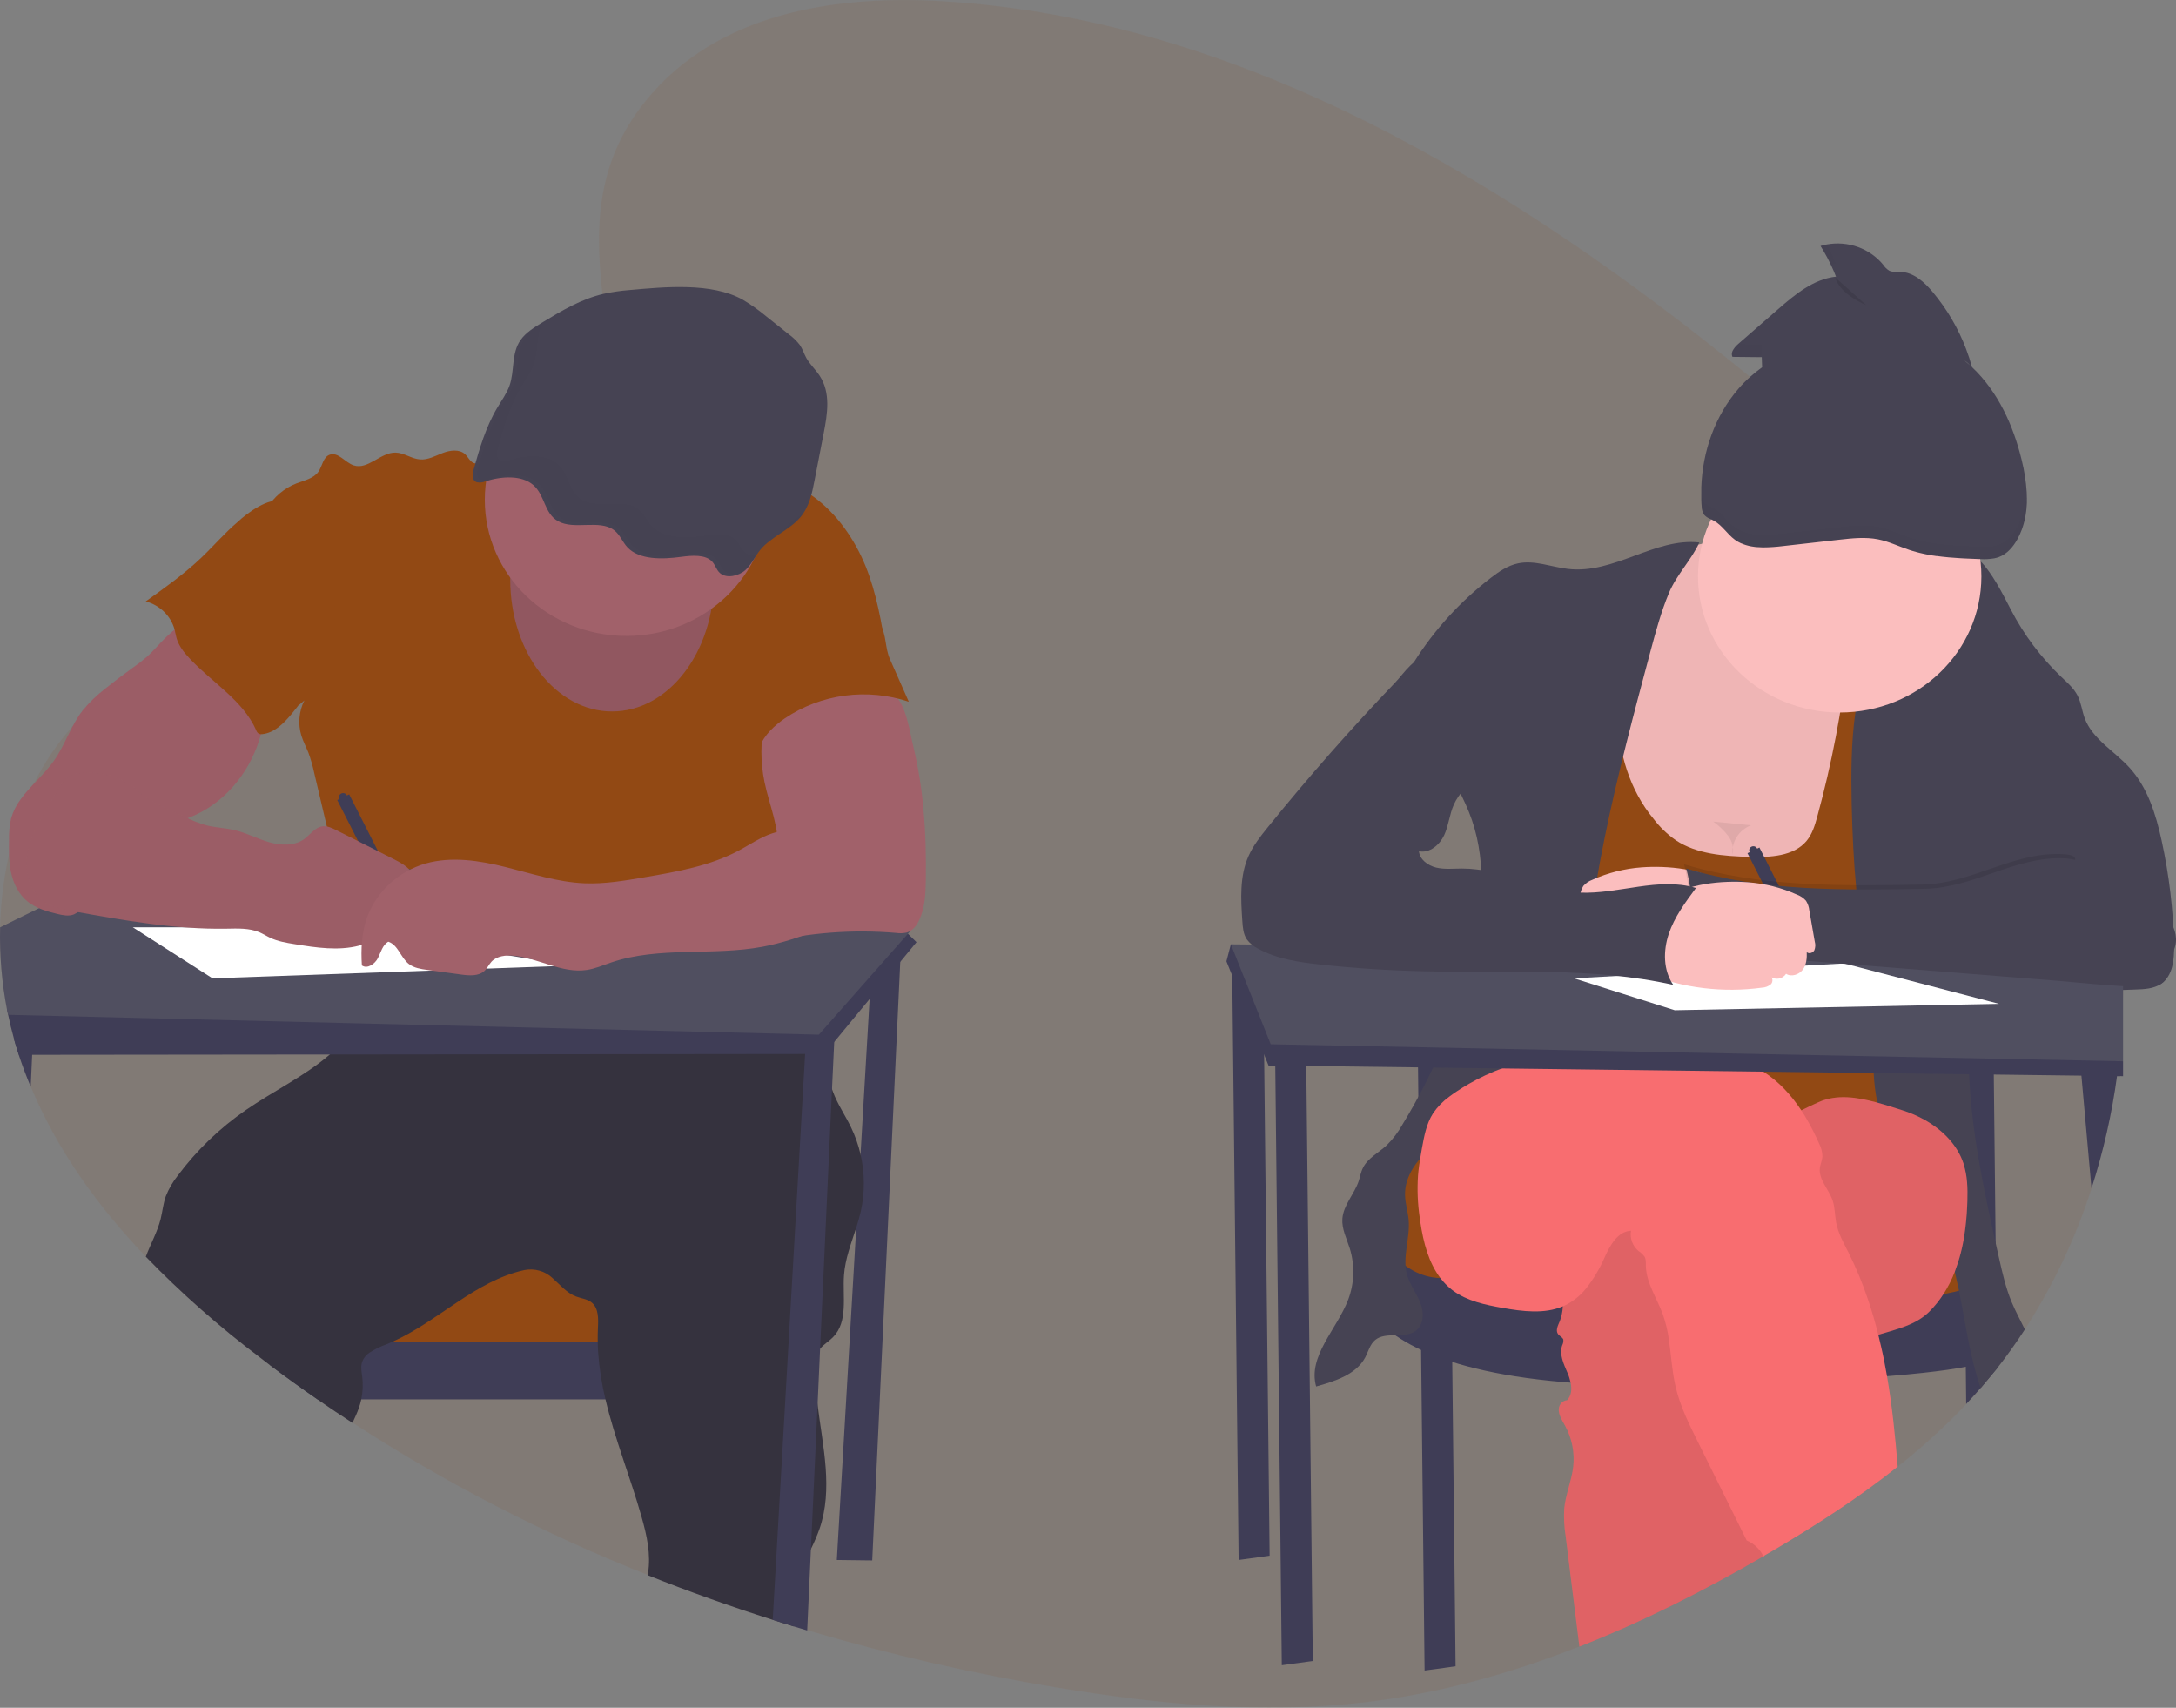 <svg width="562" height="441" viewBox="0 0 562 441" fill="none" xmlns="http://www.w3.org/2000/svg">
<rect x="0" y="0" width="562" height="441" fill="#808080" stroke="none"/>
<g clip-path="url(#clip0)">
<path opacity="0.1" d="M548.334 255.643C548.334 255.978 548.334 256.313 548.334 256.643C548.273 262.42 547.917 268.183 547.265 273.931C547.268 273.965 547.268 274 547.265 274.035C547.214 274.513 547.156 274.985 547.099 275.463C547.002 276.27 546.899 277.072 546.785 277.879C545.452 287.706 543.246 297.405 540.192 306.87V306.87C536.101 319.66 530.316 331.893 522.981 343.269C520.725 346.747 518.321 350.113 515.771 353.368C514.41 355.093 513.021 356.778 511.586 358.437C510.579 359.598 509.554 360.74 508.51 361.864L507.858 362.556C502.362 368.351 496.438 373.758 490.132 378.734C479.84 386.928 468.759 394.056 457.501 400.668C456.86 401.047 456.214 401.42 455.568 401.766C455.523 401.798 455.475 401.825 455.425 401.849C440.124 410.734 424.257 418.752 407.91 425.172C390.013 432.218 371.533 437.342 352.573 439.582C326.145 442.702 299.397 440.164 273.129 435.804C251.283 432.199 229.701 427.246 208.518 420.976L205.03 419.928C203.223 419.375 201.418 418.811 199.615 418.236C188.725 414.776 177.956 410.932 167.309 406.704C140.57 396.126 115.025 382.952 91.073 367.388C88.024 365.419 85.018 363.405 82.056 361.348C77.917 358.485 73.827 355.537 69.786 352.506L67.293 350.65C56.719 342.697 46.812 333.959 37.663 324.515C25.358 311.653 14.843 297.144 7.931 280.581C6.84 277.978 5.842 275.326 4.934 272.624L4.849 272.355C4.391 270.982 3.968 269.609 3.579 268.181C3.007 266.138 2.506 264.069 2.075 261.975C1.984 261.574 1.904 261.173 1.83 260.767C0.463 253.719 -0.141 246.555 0.028 239.388C0.172 233.108 0.937 226.856 2.316 220.716V220.716C3.726 214.351 5.9 208.165 8.794 202.28V202.28C11.409 196.989 14.741 192.053 18.703 187.601V187.601C21.487 184.488 24.618 181.678 28.04 179.221C34.244 174.784 41.123 171.692 48.253 169.248C51.603 168.095 55 167.084 58.413 166.145C60.832 165.475 63.262 164.838 65.681 164.212L72.817 162.361C77.391 161.164 81.965 159.934 86.471 158.605C98.753 155.002 110.789 150.642 121.921 144.14C123.682 143.113 125.478 141.987 127.273 140.779C129.56 139.252 131.813 137.594 134.043 135.803C136.296 133.991 138.503 132.053 140.607 129.999C140.933 129.68 141.253 129.362 141.573 129.038C143.289 127.302 144.953 125.485 146.496 123.595C147.251 122.673 147.983 121.734 148.681 120.778C149.647 119.455 150.562 118.109 151.408 116.725C155.651 109.806 158.27 102.172 157.961 94.127C157.916 92.801 157.792 91.479 157.589 90.167C156.846 85.318 156.131 80.584 155.605 75.955C153.398 56.805 154.33 39.441 169.293 23.125C187.899 2.844 217.1 -1.291 243.682 0.329C320.536 4.997 390.499 47.14 451.983 97.312C457.301 101.647 462.553 106.04 467.741 110.492C469.049 111.613 470.358 112.74 471.67 113.875C481.39 122.283 490.962 131.004 499.876 140.345C500.596 141.103 501.317 141.861 502.026 142.624C502.46 143.096 502.9 143.563 503.329 144.041C506.108 147.061 508.805 150.155 511.42 153.322C518.425 161.729 524.611 170.737 529.9 180.231C537.999 195.131 543.481 211.213 546.127 227.828V227.828C547.122 233.862 547.777 239.942 548.088 246.044C548.186 247.84 548.248 249.641 548.283 251.437C548.283 252.013 548.283 252.584 548.283 253.161C548.34 253.996 548.34 254.809 548.334 255.643Z" fill="#924914"/>
<path d="M225.271 246.435L216.123 402.833L225.271 402.948L232.704 244.238L225.271 246.435Z" fill="#3F3D56"/>
<path d="M191.536 325.674H78.323V349.289H191.536V325.674Z" fill="#924914"/>
<path d="M198.969 346.537V361.365H82.022C77.883 358.502 73.792 355.555 69.752 352.523V346.537H198.969Z" fill="#3F3D56"/>
<path d="M222.321 312.791C222.001 314.213 221.583 315.619 221.143 317.019C219.845 321.067 218.284 325.059 217.981 329.266C217.575 334.823 219.124 341.287 215.122 345.324C214.093 346.367 212.749 347.147 211.828 348.262C211.687 348.436 211.557 348.62 211.44 348.811C210.616 350.118 210.519 351.71 210.508 353.204C210.517 356.39 210.733 359.572 211.154 362.732C212.509 373.606 215.185 384.501 211.668 394.765C211.031 396.546 210.289 398.289 209.444 399.988C207.729 403.612 205.859 407.188 205.299 411.114C204.887 414.025 205.013 417.023 204.99 419.983C203.183 419.43 201.378 418.867 199.575 418.292C188.685 414.832 177.916 410.988 167.269 406.759C167.298 406.611 167.327 406.457 167.349 406.309C168.167 401.421 167.046 396.424 165.686 391.657C162.827 381.558 158.778 371.557 156.383 361.387C155.418 357.414 154.785 353.374 154.49 349.305C154.421 348.393 154.381 347.476 154.376 346.559C154.347 345.362 154.376 344.165 154.427 342.957C154.547 340.546 154.656 337.685 152.649 336.218C151.545 335.422 150.087 335.285 148.801 334.802C146.319 333.873 144.621 331.721 142.654 329.996C141.716 329.122 140.57 328.48 139.316 328.126C138.062 327.772 136.737 327.717 135.455 327.964C122.602 330.793 113.156 341.265 101.194 346.559C100.731 346.768 100.268 346.966 99.799 347.152C98.252 347.697 96.779 348.419 95.413 349.305C94.454 349.945 93.758 350.887 93.447 351.969C93.144 353.133 93.406 354.352 93.555 355.549C93.796 357.496 93.709 359.467 93.298 361.387C93.143 362.131 92.939 362.865 92.686 363.583C92.229 364.885 91.617 366.159 91.034 367.428C87.984 365.458 84.978 363.444 82.017 361.387C77.877 358.524 73.787 355.577 69.746 352.545L67.293 350.651C56.719 342.698 46.812 333.959 37.663 324.516C38.881 321.221 40.642 318.156 41.489 314.779C41.969 312.84 42.146 310.825 42.809 308.941C43.574 306.988 44.638 305.156 45.966 303.504C50.828 296.992 56.765 291.286 63.542 286.612C70.627 281.735 78.809 277.825 85.184 272.289C87.772 270.114 90.002 267.576 91.8 264.76C91.908 264.59 92.011 264.409 92.103 264.211C92.6 263.217 92.945 262.159 93.126 261.07C93.584 258.61 93.515 255.908 93.744 253.546C101.51 254.838 109.428 255.067 117.261 254.227C126.381 253.244 135.301 250.811 144.421 249.867C145.107 249.79 145.799 249.73 146.491 249.675C149.413 249.45 152.34 249.4 155.273 249.433C157.726 249.433 160.179 249.537 162.632 249.614L189.638 250.493C192.628 250.592 195.681 250.702 198.466 251.751C201.771 252.997 204.418 255.479 206.539 258.209C206.808 258.56 207.077 258.912 207.329 259.274C209.074 261.72 210.474 264.377 211.491 267.177C211.6 267.462 211.703 267.726 211.8 268.039C212.057 268.802 212.28 269.571 212.48 270.351C212.635 270.961 212.772 271.57 212.898 272.185C213.527 275.228 213.898 278.336 214.893 281.274C214.962 281.488 215.036 281.702 215.116 281.911C216.311 285.129 218.295 288.012 219.793 291.104C220.874 293.342 221.698 295.686 222.252 298.095C223.372 302.932 223.395 307.944 222.321 312.791V312.791Z" fill="#35323E"/>
<path d="M140.236 116.259C137.823 114.414 134.323 115.765 131.499 116.957C129.13 117.961 126.693 118.807 124.203 119.488C123.693 119.677 123.141 119.732 122.602 119.648C121.458 119.384 120.978 118.083 120.126 117.292C118.645 115.924 116.221 116.248 114.311 116.99C112.401 117.731 110.514 118.802 108.467 118.637C106.283 118.472 104.385 116.924 102.178 116.874C98.29 116.786 95.025 121.389 91.348 120.169C89.107 119.428 87.346 116.627 85.138 117.424C83.423 118.05 83.269 120.329 82.234 121.817C81.016 123.552 78.643 124.041 76.613 124.81C70.215 127.237 65.978 134.085 66.813 140.642C67.276 144.261 69.1 147.578 70.306 151.033C73.886 161.077 72.656 172.406 77.168 182.094C77.74 181.578 78.06 181.385 78.615 180.875C77.188 183.716 76.913 186.965 77.843 189.991C78.317 191.512 79.089 192.929 79.672 194.417C80.278 196.086 80.767 197.793 81.136 199.524L86.111 220.602C88.055 228.839 90.004 237.077 90.342 245.512C90.552 250.997 90.114 256.487 89.038 261.877C98.049 260.444 106.294 256.605 115.426 256.655C118.777 256.655 122.099 257.204 125.421 257.643C135.106 258.945 144.876 259.582 154.656 259.549C156.177 259.632 157.7 259.427 159.139 258.945C160.397 258.428 161.426 257.511 162.615 256.847C164.942 255.529 167.761 255.199 170.443 255.199C182.673 254.985 194.458 259.285 206.608 260.801C211.405 251.13 211.691 239.542 208.009 229.432C206.917 226.428 205.447 223.501 205.013 220.343C204.838 218.402 204.793 216.453 204.876 214.506C204.857 209.522 203.922 204.581 202.114 199.909C201.405 198.08 200.553 196.218 200.627 194.269C200.702 192.319 201.702 190.502 202.686 188.777C204.681 185.262 206.688 181.715 209.507 178.749C212.395 175.685 216.008 173.351 219.582 171.061L228.405 165.372C227.198 158.051 225.643 150.341 222.412 143.608C219.182 136.875 214.35 130.686 207.815 126.748C205.611 125.475 203.305 124.373 200.919 123.453C197.58 122.102 194.103 120.911 190.484 120.708C186.367 120.482 182.313 121.542 178.248 122.201C165.451 124.272 150.39 124.019 140.236 116.259Z" fill="#924914"/>
<path d="M236.707 243.293L232.51 248.384L224.596 257.978L215.448 269.066L212.892 272.163H207.935L85.178 272.3L8.302 272.383H4.872C4.414 271.01 3.991 269.637 3.602 268.209C3.03 266.166 2.529 264.098 2.098 262.004C2.007 261.603 1.927 261.202 1.853 260.795L29.744 243.282L40.231 243.227L72.308 243.052L90.222 242.953H93.492H95.545L107.484 242.892L198.477 242.393L203.132 242.365H205.15L210.496 242.338L230.389 242.228L234.208 240.833L234.488 241.119L236.707 243.293Z" fill="#3F3D56"/>
<path d="M234.991 240.547L234.517 241.097L231.395 244.628L224.968 251.915L211.491 267.177L92.103 264.25L2.075 262.053C1.984 261.652 1.904 261.251 1.83 260.845C0.463 253.797 -0.141 246.633 0.028 239.466L10.012 234.556L12.299 233.425L30.099 224.638L45.72 216.95L86.465 222.035L95.488 223.161L99.57 223.666L105.545 224.413L106.049 224.479L199.747 236.149L210.102 237.439L216.18 238.197L234.911 240.536L234.991 240.547Z" fill="#504F60"/>
<path d="M215.551 266.908L215.454 269.066L214.882 281.252L211.806 348.251L211.154 362.732L209.438 399.988L208.472 421.032L204.984 419.983C203.177 419.43 201.373 418.867 199.569 418.292L207.935 272.213L208.112 269.148L211.794 268.05L215.551 266.908Z" fill="#3F3D56"/>
<path d="M8.565 266.748L8.308 272.388L7.931 280.626C6.84 278.023 5.842 275.37 4.934 272.668L4.849 272.399C4.391 271.026 3.968 269.653 3.579 268.226L8.565 266.748Z" fill="#3F3D56"/>
<path d="M158.087 183.714C172.613 183.714 184.389 168.47 184.389 149.665C184.389 130.861 172.613 115.617 158.087 115.617C143.56 115.617 131.785 130.861 131.785 149.665C131.785 168.47 143.56 183.714 158.087 183.714Z" fill="#A1616A"/>
<path opacity="0.1" d="M158.087 183.714C172.613 183.714 184.389 168.47 184.389 149.665C184.389 130.861 172.613 115.617 158.087 115.617C143.56 115.617 131.785 130.861 131.785 149.665C131.785 168.47 143.56 183.714 158.087 183.714Z" fill="black"/>
<path d="M161.803 164.218C182.014 164.218 198.397 148.483 198.397 129.071C198.397 109.66 182.014 93.924 161.803 93.924C141.593 93.924 125.209 109.66 125.209 129.071C125.209 148.483 141.593 164.218 161.803 164.218Z" fill="#A1616A"/>
<path d="M162.529 74.901C160.295 75.072 158.077 75.397 155.891 75.873C150.105 77.224 145.101 80.223 140.23 83.166C138.046 84.49 135.799 85.868 134.443 87.812C132.008 91.299 132.951 95.737 131.584 99.609C130.875 101.596 129.572 103.381 128.468 105.232C125.432 110.306 123.843 115.88 122.282 121.4C121.961 122.542 121.87 124.09 123.168 124.53C123.915 124.679 124.693 124.594 125.386 124.288C129.486 122.987 134.695 122.613 137.737 125.255C140.779 127.896 140.521 132.581 144.141 134.591C148.286 136.914 154.759 134.107 158.521 136.848C160.134 138.023 160.717 139.907 162.038 141.323C165.114 144.618 171.032 144.459 175.955 143.795C178.779 143.41 182.244 143.152 183.96 145.058C184.783 145.958 185.018 147.194 185.972 148.007C187.688 149.479 190.827 148.732 192.502 147.222C194.178 145.711 194.978 143.668 196.373 141.971C199.089 138.676 203.864 136.881 206.665 133.624C209.01 130.878 209.719 127.44 210.359 124.123L212.743 111.827C213.71 106.841 214.59 101.393 211.668 97C210.628 95.418 209.135 94.056 208.238 92.42C207.637 91.322 207.3 90.163 206.602 89.125C205.775 88.043 204.787 87.085 203.669 86.28L198.026 81.793C196.096 80.171 194.033 78.702 191.856 77.4C183.8 72.891 171.735 74.078 162.529 74.901Z" fill="#464353"/>
<path d="M41.998 165.437C40.642 166.821 39.39 168.315 37.938 169.611C36.66 170.702 35.324 171.729 33.935 172.687C31.694 174.297 29.502 175.965 27.36 177.689C25.125 179.387 23.102 181.327 21.333 183.472C18.28 187.41 16.833 192.308 13.974 196.378C11.447 199.986 7.885 202.836 5.318 206.417C4.191 207.922 3.355 209.609 2.847 211.398C2.469 213.129 2.298 214.896 2.339 216.664C2.287 219.564 2.241 222.496 2.859 225.335C3.476 228.175 4.832 230.964 7.153 232.826C9.309 234.556 12.093 235.352 14.821 236.011C16.227 236.346 17.748 236.659 19.086 236.127C20.065 235.652 20.915 234.963 21.568 234.117L28.526 226.428C33.181 221.266 38.018 215.994 44.405 212.974C46.406 212.035 48.516 211.326 50.523 210.415C59.031 206.477 65.046 198.415 67.379 189.628C67.951 187.481 68.317 185.29 68.688 183.099L69.695 177.091C69.772 176.79 69.772 176.475 69.695 176.174C69.537 175.835 69.283 175.546 68.963 175.339C64.116 171.579 59.578 167.467 55.389 163.038C54.394 161.983 53.462 160.539 52.312 159.655C50.871 158.556 50.98 158.639 49.248 159.655C46.583 161.275 44.146 163.219 41.998 165.437V165.437Z" fill="#A1616A"/>
<path d="M89.598 205.417C89.54 205.289 89.456 205.174 89.351 205.079C89.246 204.983 89.121 204.909 88.986 204.861C88.85 204.813 88.705 204.791 88.561 204.798C88.416 204.805 88.274 204.84 88.144 204.901C88.013 204.961 87.897 205.047 87.802 205.152C87.707 205.257 87.635 205.379 87.59 205.511C87.546 205.644 87.529 205.783 87.542 205.922C87.555 206.06 87.597 206.195 87.666 206.318L87.094 206.587L104.145 240.152L107.226 238.708L90.176 205.12L89.598 205.417Z" fill="#3F3D56"/>
<path opacity="0.04" d="M41.998 165.437C40.642 166.821 39.39 168.315 37.938 169.611C36.66 170.702 35.324 171.729 33.935 172.687C31.694 174.297 29.502 175.965 27.36 177.689C25.125 179.387 23.102 181.327 21.333 183.472C18.28 187.41 16.833 192.308 13.974 196.378C11.447 199.986 7.885 202.836 5.318 206.417C4.191 207.922 3.355 209.609 2.847 211.398C2.469 213.129 2.298 214.896 2.339 216.664C2.287 219.564 2.241 222.496 2.859 225.335C3.476 228.175 4.832 230.964 7.153 232.826C9.309 234.556 12.093 235.352 14.821 236.011C16.227 236.346 17.748 236.659 19.086 236.127C20.065 235.652 20.915 234.963 21.568 234.117L28.526 226.428C33.181 221.266 38.018 215.994 44.405 212.974C46.406 212.035 48.516 211.326 50.523 210.415C59.031 206.477 65.046 198.415 67.379 189.628C67.951 187.481 68.317 185.29 68.688 183.099L69.695 177.091C69.772 176.79 69.772 176.475 69.695 176.174C69.537 175.835 69.283 175.546 68.963 175.339C64.116 171.579 59.578 167.467 55.389 163.038C54.394 161.983 53.462 160.539 52.312 159.655C50.871 158.556 50.98 158.639 49.248 159.655C46.583 161.275 44.146 163.219 41.998 165.437V165.437Z" fill="black"/>
<path d="M239.114 227.296C239.057 230.8 238.914 234.408 237.399 237.604C236.747 238.988 235.735 240.35 234.22 240.806C233.303 241.009 232.354 241.043 231.424 240.904C220.206 239.958 208.902 240.819 197.98 243.453C200.896 237.851 199.221 231.135 200.027 224.918C200.25 223.221 200.656 221.552 200.81 219.849C201.382 213.808 198.689 207.943 197.454 201.979C196.382 196.817 196.382 191.501 197.454 186.339C197.664 185.01 198.14 183.733 198.855 182.577C199.692 181.453 200.793 180.533 202.068 179.892C206.7 177.36 212.16 177.069 217.363 177.404C220.868 177.629 227.896 177.311 230.817 179.381C234.014 181.649 235.026 189.266 235.889 192.786C237.182 198.185 238.061 203.668 238.519 209.19C239.08 215.209 239.2 221.255 239.114 227.296Z" fill="#A1616A"/>
<path d="M34.296 239.455L54.88 252.635L147.509 249.34L86.328 239.455H34.296Z" fill="white"/>
<path d="M61.438 134.733C58.059 137.595 55.194 140.966 51.992 144.014C47.601 148.199 42.609 151.758 37.641 155.3C39.422 155.778 41.044 156.692 42.347 157.954C43.65 159.215 44.589 160.779 45.074 162.494C45.291 163.301 45.4 164.141 45.645 164.932C46.217 166.805 47.475 168.419 48.825 169.875C54.622 176.152 62.736 180.798 66.155 188.547C66.267 188.924 66.509 189.253 66.841 189.48C67.12 189.598 67.429 189.633 67.728 189.579C70.821 189.266 73.188 186.872 75.161 184.543C79.278 179.601 82.851 174.142 84.881 168.112C86.911 162.082 87.237 155.415 85.024 149.44C83.921 146.464 82.217 143.729 80.524 141.021C79.041 138.653 77.562 136.288 76.087 133.926C75.315 132.679 74.332 130.148 72.817 129.533C69.546 128.182 63.536 132.718 61.438 134.733Z" fill="#924914"/>
<path d="M229.851 170.226L234.717 181.21C229.42 179.432 223.758 178.891 218.201 179.631C212.643 180.371 207.348 182.371 202.754 185.466C199.981 187.371 197.437 189.766 196.185 192.808C195.566 192.921 194.928 192.864 194.342 192.643C193.756 192.423 193.247 192.048 192.874 191.561C192.142 190.576 191.718 189.41 191.65 188.201C191.199 183.983 192.862 179.848 194.509 175.905C195.275 174.059 196.064 172.176 197.425 170.677C198.786 169.177 200.593 168.189 202.4 167.255C208.164 164.193 214.201 161.631 220.44 159.6C223.07 158.782 225.826 158.798 227.301 161.159C229.011 163.977 228.513 167.228 229.851 170.226Z" fill="#924914"/>
<path d="M34.416 203.182C35.633 204.116 36.703 205.219 37.955 206.109C39.279 206.992 40.688 207.752 42.163 208.377L47.801 210.98C49.548 211.852 51.376 212.566 53.262 213.111C55.675 213.731 58.208 213.792 60.632 214.369C63.691 215.093 66.487 216.604 69.5 217.477C72.513 218.35 76.041 218.493 78.557 216.675C80.13 215.538 81.319 213.66 83.269 213.38C84.527 213.221 85.739 213.803 86.86 214.369L101.532 221.777C103.51 222.776 105.603 223.886 106.638 225.791C107.672 227.697 106.975 230.591 104.796 231.085C104.037 231.169 103.274 231.211 102.509 231.212C101.755 231.299 100.931 231.728 100.828 232.458C100.824 232.912 100.949 233.358 101.188 233.749C101.846 235.199 102.04 236.934 101.274 238.34C100.508 239.746 98.627 240.619 97.123 239.987C97.38 242.113 94.973 243.601 92.829 244.167C87.42 245.589 81.685 244.716 76.156 243.815C73.983 243.464 71.776 243.101 69.798 242.168C68.848 241.723 67.968 241.152 67.007 240.74C64.371 239.614 61.375 239.762 58.493 239.812C45.165 240.037 31.951 237.664 18.846 235.303C16.416 234.864 13.917 234.397 11.842 233.106C7.839 230.602 6.353 225.462 7.01 220.915C7.668 216.368 10.069 212.249 12.431 208.251L15.49 203.072C15.889 202.279 16.449 201.569 17.136 200.985C21.636 197.685 30.562 200.205 34.416 203.182Z" fill="#A1616A"/>
<path opacity="0.04" d="M34.416 203.182C35.633 204.116 36.703 205.219 37.955 206.109C39.279 206.992 40.688 207.752 42.163 208.377L47.801 210.98C49.548 211.852 51.376 212.566 53.262 213.111C55.675 213.731 58.208 213.792 60.632 214.369C63.691 215.093 66.487 216.604 69.5 217.477C72.513 218.35 76.041 218.493 78.557 216.675C80.13 215.538 81.319 213.66 83.269 213.38C84.527 213.221 85.739 213.803 86.86 214.369L101.532 221.777C103.51 222.776 105.603 223.886 106.638 225.791C107.672 227.697 106.975 230.591 104.796 231.085C104.037 231.169 103.274 231.211 102.509 231.212C101.755 231.299 100.931 231.728 100.828 232.458C100.824 232.912 100.949 233.358 101.188 233.749C101.846 235.199 102.04 236.934 101.274 238.34C100.508 239.746 98.627 240.619 97.123 239.987C97.38 242.113 94.973 243.601 92.829 244.167C87.42 245.589 81.685 244.716 76.156 243.815C73.983 243.464 71.776 243.101 69.798 242.168C68.848 241.723 67.968 241.152 67.007 240.74C64.371 239.614 61.375 239.762 58.493 239.812C45.165 240.037 31.951 237.664 18.846 235.303C16.416 234.864 13.917 234.397 11.842 233.106C7.839 230.602 6.353 225.462 7.01 220.915C7.668 216.368 10.069 212.249 12.431 208.251L15.49 203.072C15.889 202.279 16.449 201.569 17.136 200.985C21.636 197.685 30.562 200.205 34.416 203.182Z" fill="black"/>
<path d="M208.958 212.672C205.979 214.023 202.56 214.154 199.449 215.192C196.339 216.23 193.697 218.097 190.844 219.619C183.411 223.606 174.834 225.11 166.412 226.544C161.306 227.422 156.12 228.301 150.974 228.092C144.009 227.807 137.319 225.577 130.572 223.897C123.825 222.216 116.627 221.085 109.942 222.974C106.452 223.995 103.261 225.791 100.629 228.217C97.996 230.644 95.996 233.632 94.79 236.939C93.389 240.888 93.195 245.144 93.464 249.307C94.87 250.301 96.837 248.922 97.603 247.412C98.37 245.902 98.787 244.051 100.274 243.172C102.852 244.013 103.481 247.313 105.608 248.944C106.935 249.966 108.707 250.235 110.394 250.465L119.085 251.652C121.178 251.937 123.608 252.129 125.123 250.713C125.861 250.026 126.267 249.065 126.942 248.329C128.325 246.857 130.635 246.605 132.694 246.802C139.121 247.418 145.147 251.421 151.528 250.471C153.724 250.147 155.765 249.246 157.858 248.538C170.26 244.331 184.04 246.89 196.945 244.479C201.868 243.562 206.608 241.937 211.291 240.223C213.835 239.295 216.408 238.323 218.581 236.753C220.64 235.232 222.263 233.235 223.299 230.949C224.335 228.662 224.75 226.16 224.505 223.677C224.026 219.893 222.061 216.428 219.01 213.99C218.004 213.166 216.683 211.59 215.476 211.073C213.172 210.101 210.914 211.787 208.958 212.672Z" fill="#A1616A"/>
<g opacity="0.1">
<path opacity="0.1" d="M192.251 142.515C191.296 141.702 191.061 140.467 190.238 139.566C188.523 137.66 185.058 137.919 182.233 138.303C177.31 138.967 171.369 139.121 168.316 135.832C166.995 134.415 166.412 132.537 164.799 131.356C161.037 128.61 154.564 131.422 150.419 129.099C146.8 127.072 147.034 122.372 144.015 119.763C140.996 117.154 135.764 117.495 131.665 118.796C130.971 119.103 130.193 119.187 129.446 119.038C128.148 118.599 128.24 117.05 128.56 115.908C130.121 110.389 131.71 104.815 134.746 99.74C135.85 97.89 137.154 96.105 137.863 94.117C139.103 90.635 138.469 86.698 140.098 83.403C138.349 84.501 136.668 85.698 135.587 87.247C133.151 90.734 134.095 95.171 132.728 99.043C132.019 101.031 130.715 102.816 129.612 104.666C126.576 109.741 124.986 115.315 123.425 120.834C123.105 121.976 123.013 123.525 124.311 123.964C125.059 124.113 125.836 124.029 126.53 123.723C130.63 122.421 135.839 122.048 138.88 124.689C141.922 127.331 141.665 132.015 145.284 134.025C149.43 136.348 155.902 133.542 159.665 136.282C161.277 137.457 161.86 139.341 163.181 140.758C166.257 144.053 172.175 143.894 177.098 143.229C179.923 142.845 183.388 142.586 185.103 144.492C185.927 145.393 186.161 146.628 187.116 147.441C188.831 148.913 191.971 148.166 193.646 146.656C194.72 145.581 195.639 144.373 196.379 143.064C194.892 143.498 193.308 143.432 192.251 142.515Z" fill="black"/>
<path opacity="0.1" d="M202.669 136.474C202.3 136.93 201.959 137.405 201.645 137.897C203.841 136.392 206.168 134.986 207.809 133.069C208.235 132.573 208.617 132.044 208.952 131.488C206.671 133.058 204.292 134.503 202.669 136.474Z" fill="black"/>
</g>
<path d="M318.186 245.221L319.901 402.833L327.906 401.734L326.191 245.221H318.186Z" fill="#3F3D56"/>
<path d="M366.216 273.778L367.931 431.39L375.936 430.291L374.221 273.778H366.216Z" fill="#3F3D56"/>
<path d="M515.754 353.396L515.72 350.37V348.569L515.417 320.847L514.942 277.507L514.862 273.767H506.857L506.897 277.369L507.149 300.583L507.257 310.633L507.349 318.771L507.498 332.841L507.589 341.139V342.018L507.709 352.924L507.812 362.54L508.464 361.848C509.512 360.724 510.538 359.582 511.54 358.421L515.754 353.396Z" fill="#3F3D56"/>
<path d="M357.353 299.314L352.779 305.882L357.353 335.806L396.234 346.027H459.13L496.868 348.218L514.845 336.4L511.735 316.102L498.012 299.314H357.353Z" fill="#924914"/>
<path d="M352.779 305.882L350.492 324.126C350.492 324.126 338.484 359.893 435.116 357.702C531.747 355.511 515.165 348.212 515.165 348.212L514.594 327.047C514.594 327.047 517.961 337.064 468.851 335.708C419.74 334.351 373.935 329.969 373.935 329.969C373.935 329.969 356.781 332.885 352.779 305.882Z" fill="#3F3D56"/>
<path d="M433.286 142.361C427.774 144.772 423.6 149.446 420.804 154.613C418.008 159.781 416.435 165.454 414.886 171.088C413.251 177.03 411.61 182.989 410.763 189.079C409.254 199.909 410.386 211.293 415.566 221.019C420.747 230.745 430.318 238.592 441.525 240.465C445.854 241.195 450.302 241.047 454.676 240.613C462.583 239.809 470.371 238.161 477.896 235.698C485.758 233.145 493.941 229.213 497.44 221.969C499.47 217.768 499.641 212.979 499.544 208.355C499.274 195.752 497.293 183.237 493.649 171.127C492.591 167.612 491.362 164.07 489.12 161.11C486.879 158.15 483.814 155.981 480.687 153.971C467.313 145.321 449.736 135.178 433.286 142.361Z" fill="#FBBEBE"/>
<path opacity="0.05" d="M433.286 142.361C427.774 144.772 423.6 149.446 420.804 154.613C418.008 159.781 416.435 165.454 414.886 171.088C413.251 177.03 411.61 182.989 410.763 189.079C409.254 199.909 410.386 211.293 415.566 221.019C420.747 230.745 430.318 238.592 441.525 240.465C445.854 241.195 450.302 241.047 454.676 240.613C462.583 239.809 470.371 238.161 477.896 235.698C485.758 233.145 493.941 229.213 497.44 221.969C499.47 217.768 499.641 212.979 499.544 208.355C499.274 195.752 497.293 183.237 493.649 171.127C492.591 167.612 491.362 164.07 489.12 161.11C486.879 158.15 483.814 155.981 480.687 153.971C467.313 145.321 449.736 135.178 433.286 142.361Z" fill="black"/>
<path d="M427.093 211.485C428.689 213.592 430.618 215.445 432.811 216.977C438.255 220.591 445.242 221.079 451.852 221.277C457.158 221.431 463.242 221.14 466.569 217.164C468.067 215.374 468.742 213.089 469.348 210.865C473.089 197.207 475.745 183.297 477.296 169.254L492.437 169.304C498.99 196.251 498.452 224.265 497.88 251.937L497.051 292.29L487.297 291.296C464.134 288.94 440.936 286.584 417.648 286.178C404.002 285.937 390.353 286.37 376.754 287.474L397.995 226.813C400.751 218.927 403.536 210.936 404.182 202.649C405.114 190.628 401.603 177.937 406.469 166.816C406.858 165.921 407.35 164.993 408.236 164.526C409.122 164.059 410.243 164.174 411.261 164.301C413.182 164.548 419.054 164.301 420.449 165.481C422.508 167.195 421.147 167.453 420.421 170.215C419.123 175.158 417.893 179.732 417.911 184.884C417.928 194.236 420.947 204.11 427.093 211.485Z" fill="#924914"/>
<path d="M515.754 353.396C518.304 350.145 520.708 346.779 522.964 343.297C521.821 340.947 520.563 338.651 519.562 336.251C518.03 332.572 517.149 328.673 516.28 324.801C515.983 323.483 515.687 322.165 515.394 320.847C512.192 306.508 509.184 291.966 508.561 277.43C508.504 276.222 508.468 275.013 508.453 273.805C508.453 273.629 508.453 273.459 508.453 273.256C508.453 271.933 508.453 270.609 508.453 269.291C508.521 265.996 508.738 262.674 509.133 259.368C509.207 258.719 509.293 258.071 509.385 257.423C509.385 257.281 509.419 257.143 509.442 257.001L548.323 255.639L551.594 255.523C553.841 255.446 556.219 255.326 558.072 254.101C561.188 252.047 561.554 247.835 561.503 244.216C561.313 235.069 560.234 225.959 558.278 217.005C556.803 210.272 554.698 203.391 549.975 198.217C546.099 193.967 540.484 190.875 538.465 185.587C537.716 183.62 537.528 181.462 536.556 179.584C535.584 177.706 533.977 176.328 532.462 174.878C527.129 169.803 522.705 163.917 519.368 157.458C517.052 152.977 514.542 148.034 511.517 144.937C511.369 144.778 511.22 144.629 511.066 144.487C508.493 142.043 505.548 140.972 502.06 142.636C501.433 142.938 500.836 143.295 500.276 143.701V143.701C499.033 144.614 497.896 145.652 496.885 146.799C493.362 150.689 490.271 154.923 487.662 159.43C485.828 162.603 484.253 165.908 482.951 169.315C481.923 172.006 481.073 174.758 480.407 177.552C479.915 179.623 479.526 181.715 479.217 183.813C478.074 191.699 478.074 199.739 478.234 207.724C478.405 215.06 478.743 222.414 479.435 229.723C479.606 231.492 479.797 233.258 480.006 235.023C480.426 238.512 480.944 241.99 481.562 245.457C481.807 246.781 482.059 248.104 482.339 249.422C482.408 249.774 482.482 250.125 482.556 250.471L482.591 250.619C483.346 253.683 483.932 256.783 484.346 259.906C484.392 260.297 484.426 260.687 484.449 261.075C484.545 262.87 484.53 264.669 484.403 266.463C484.272 268.583 484.066 270.697 483.963 272.817C483.963 273.19 483.963 273.558 483.923 273.915C483.894 274.986 483.923 276.057 483.923 277.128C484.039 279.69 484.356 282.24 484.872 284.756C485.837 289.436 487.503 293.957 489.818 298.177C490.035 298.573 490.258 298.963 490.481 299.347C493.38 304.323 497.04 308.886 499.721 313.977C502.035 318.558 503.762 323.391 504.867 328.371C505.249 330.015 505.611 331.662 505.954 333.313C506.486 335.949 506.96 338.607 507.446 341.265C507.492 341.529 507.543 341.814 507.595 342.056C508.241 345.582 508.921 349.091 509.796 352.534C510.305 354.539 510.877 356.516 511.546 358.46L515.754 353.396Z" fill="#464353"/>
<path d="M508.115 310.111C508.115 310.605 508.081 311.099 508.058 311.599C507.956 314.009 507.725 316.412 507.366 318.799C506.892 322.057 506.062 325.258 504.89 328.349C504.113 330.381 503.125 332.333 501.94 334.175C500.889 335.811 499.658 337.334 498.269 338.717C494.838 342.144 489.898 343.237 485.118 344.681C482.919 345.293 480.793 346.127 478.777 347.169C478.417 347.361 478.062 347.57 477.719 347.789L471.738 351.595C469.874 352.776 467.97 354 466.689 355.752C466.48 356.05 466.289 356.36 466.118 356.68C465.308 358.293 464.716 359.998 464.357 361.755C461.246 374.199 458.13 386.654 455.997 399.285C455.854 400.12 455.717 400.96 455.568 401.8L455.517 402.064C455.491 402.001 455.46 401.941 455.425 401.883C440.124 410.768 424.257 418.786 407.91 425.206L404.359 396.649C403.989 394.328 403.867 391.976 403.993 389.631C404.331 385.935 405.897 382.431 406.321 378.746C406.721 375.139 406.012 371.497 404.279 368.273C403.605 367.021 402.758 365.791 402.604 364.391C402.45 362.99 403.29 361.711 404.754 361.568C405.897 360.349 405.989 358.685 405.652 357.037C405.472 356.177 405.204 355.337 404.851 354.528C403.879 352.232 402.65 349.733 403.485 347.388C403.705 346.963 403.804 346.489 403.77 346.016C403.776 345.987 403.776 345.957 403.77 345.928C403.576 345.313 402.816 345.044 402.421 344.522C401.678 343.55 402.421 342.226 402.878 341.106C403.323 339.902 403.581 338.642 403.645 337.366C403.708 336.658 403.753 335.944 403.833 335.241C403.945 334.29 404.122 333.347 404.365 332.418C405.754 327.157 409.095 322.564 413.759 319.502C415.984 318.063 418.46 317.014 420.73 315.657C423.055 314.152 425.274 312.501 427.374 310.715C432.409 306.688 437.645 302.891 443.081 299.325C448.925 295.491 454.98 291.961 461.217 288.748C462.552 288.056 463.886 287.382 465.22 286.727C466.672 285.995 468.134 285.301 469.606 284.646C474.317 282.488 479.663 283.295 484.872 284.734C487.056 285.332 489.212 286.046 491.293 286.694C493.326 287.329 495.281 288.172 497.125 289.209C501.74 291.812 505.554 295.657 507.137 300.511C507.14 300.542 507.14 300.574 507.137 300.605C508.144 303.647 508.207 306.909 508.115 310.111Z" fill="#F86D70"/>
<path opacity="0.1" d="M508.115 310.111C508.115 310.605 508.081 311.099 508.058 311.599C507.956 314.009 507.725 316.412 507.366 318.799C506.892 322.057 506.062 325.258 504.89 328.349C504.113 330.381 503.125 332.333 501.94 334.175C500.889 335.811 499.658 337.334 498.269 338.717C494.838 342.144 489.898 343.237 485.118 344.681C482.919 345.293 480.793 346.127 478.777 347.169C478.417 347.361 478.062 347.57 477.719 347.789L471.738 351.595C469.874 352.776 467.97 354 466.689 355.752C466.48 356.05 466.289 356.36 466.118 356.68C465.308 358.293 464.716 359.998 464.357 361.755C461.246 374.199 458.13 386.654 455.997 399.285C455.854 400.12 455.717 400.96 455.568 401.8L455.517 402.064C455.491 402.001 455.46 401.941 455.425 401.883C440.124 410.768 424.257 418.786 407.91 425.206L404.359 396.649C403.989 394.328 403.867 391.976 403.993 389.631C404.331 385.935 405.897 382.431 406.321 378.746C406.721 375.139 406.012 371.497 404.279 368.273C403.605 367.021 402.758 365.791 402.604 364.391C402.45 362.99 403.29 361.711 404.754 361.568C405.897 360.349 405.989 358.685 405.652 357.037C405.472 356.177 405.204 355.337 404.851 354.528C403.879 352.232 402.65 349.733 403.485 347.388C403.705 346.963 403.804 346.489 403.77 346.016C403.776 345.987 403.776 345.957 403.77 345.928C403.576 345.313 402.816 345.044 402.421 344.522C401.678 343.55 402.421 342.226 402.878 341.106C403.323 339.902 403.581 338.642 403.645 337.366C403.708 336.658 403.753 335.944 403.833 335.241C403.945 334.29 404.122 333.347 404.365 332.418C405.754 327.157 409.095 322.564 413.759 319.502C415.984 318.063 418.46 317.014 420.73 315.657C423.055 314.152 425.274 312.501 427.374 310.715C432.409 306.688 437.645 302.891 443.081 299.325C448.925 295.491 454.98 291.961 461.217 288.748C462.552 288.056 463.886 287.382 465.22 286.727C466.672 285.995 468.134 285.301 469.606 284.646C474.317 282.488 479.663 283.295 484.872 284.734C487.056 285.332 489.212 286.046 491.293 286.694C493.326 287.329 495.281 288.172 497.125 289.209C501.74 291.812 505.554 295.657 507.137 300.511C507.14 300.542 507.14 300.574 507.137 300.605C508.144 303.647 508.207 306.909 508.115 310.111Z" fill="black"/>
<path d="M453.824 219.146C453.766 219.019 453.682 218.904 453.577 218.808C453.472 218.713 453.347 218.639 453.212 218.59C453.076 218.542 452.931 218.521 452.786 218.527C452.642 218.534 452.5 218.569 452.37 218.63C452.239 218.691 452.123 218.776 452.028 218.881C451.933 218.986 451.861 219.108 451.816 219.241C451.772 219.373 451.755 219.513 451.768 219.651C451.781 219.79 451.823 219.924 451.892 220.047L451.32 220.316L468.37 253.881L471.452 252.437L454.402 218.85L453.824 219.146Z" fill="#3F3D56"/>
<path d="M475.14 183.988C495.351 183.988 511.735 168.253 511.735 148.842C511.735 129.43 495.351 113.695 475.14 113.695C454.93 113.695 438.546 129.43 438.546 148.842C438.546 168.253 454.93 183.988 475.14 183.988Z" fill="#FBBEBE"/>
<path d="M523.439 127.083C523.268 124.289 522.835 121.516 522.147 118.796C519.997 109.916 516.069 101.174 509.304 94.798C508.888 93.239 508.39 91.701 507.812 90.19C507.801 90.153 507.788 90.116 507.772 90.08C505.754 84.758 502.837 79.791 499.138 75.379C496.994 72.82 494.215 70.294 490.796 70.195C489.835 70.162 488.817 70.321 487.937 69.898C487.289 69.496 486.744 68.96 486.342 68.328C484.648 66.273 482.403 64.701 479.847 63.782C477.292 62.864 474.523 62.633 471.841 63.116L471.487 63.188C471.287 63.226 471.086 63.27 470.915 63.319C470.743 63.369 470.435 63.451 470.194 63.523C470.458 63.94 470.715 64.363 470.966 64.791C471.645 65.952 472.274 67.138 472.853 68.35C473.334 69.36 473.778 70.387 474.186 71.43C468.33 72.073 463.562 76.066 459.205 79.866L448.947 88.806C448.928 88.821 448.911 88.838 448.896 88.856L448.598 89.13C448.524 89.202 448.45 89.273 448.381 89.35C448.353 89.373 448.328 89.399 448.307 89.427C448.221 89.515 448.141 89.608 448.061 89.701C447.918 89.874 447.79 90.058 447.678 90.251C447.622 90.333 447.572 90.419 447.529 90.509C447.513 90.535 447.5 90.563 447.489 90.591C447.452 90.666 447.419 90.743 447.392 90.822C447.389 90.833 447.389 90.844 447.392 90.855C447.376 90.9 447.362 90.945 447.352 90.992C447.235 91.378 447.27 91.793 447.449 92.156L454.213 92.228H455.008C455.042 93.095 455.071 93.969 455.105 94.836C454.032 95.608 453.001 96.433 452.018 97.307C450.945 98.261 449.938 99.281 449.004 100.361C442.903 107.44 439.718 116.583 439.398 125.787C439.398 126.073 439.398 126.337 439.398 126.633C439.398 127.473 439.398 128.314 439.398 129.148C439.398 129.697 439.45 130.247 439.495 130.796C439.498 131.511 439.695 132.213 440.067 132.833C440.116 132.902 440.169 132.969 440.227 133.031C440.57 133.389 440.982 133.679 441.44 133.888L441.931 134.118C442.177 134.234 442.412 134.343 442.64 134.47C444.796 135.64 446.071 137.897 448.032 139.346C448.147 139.429 448.261 139.511 448.375 139.583L448.633 139.747L448.793 139.846L449.01 139.967C449.152 140.05 449.299 140.125 449.45 140.192V140.192L449.725 140.324H449.77C449.999 140.423 450.228 140.516 450.462 140.599L450.788 140.708L450.885 140.741C450.977 140.769 451.074 140.802 451.171 140.824C451.366 140.879 451.556 140.928 451.743 140.972L452.315 141.093C452.538 141.131 452.767 141.17 452.995 141.197L453.333 141.241L453.676 141.274C454.221 141.322 454.77 141.349 455.322 141.356C457.057 141.346 458.789 141.231 460.508 141.01L475.1 139.363C478.411 138.995 481.79 138.627 485.055 139.275C487.823 139.824 490.373 141.087 493.06 141.982C493.666 142.186 494.272 142.372 494.884 142.532C495.107 142.592 495.336 142.658 495.565 142.713L495.879 142.79L496.611 142.96C496.874 143.02 497.137 143.081 497.4 143.13C497.772 143.207 498.138 143.273 498.509 143.339C498.761 143.388 499.018 143.427 499.275 143.471H499.327L500.059 143.581H500.236L500.779 143.652C501.042 143.69 501.305 143.723 501.574 143.751C502.157 143.82 502.74 143.881 503.324 143.932C504.267 144.02 505.216 144.086 506.183 144.141L507.132 144.196L508.081 144.24L510.94 144.36H511.066H511.466C512.654 144.44 513.849 144.381 515.022 144.185C515.228 144.146 515.428 144.102 515.628 144.047C515.829 143.992 515.994 143.937 516.2 143.872C518.344 143.081 519.911 141.263 520.997 139.319C521.226 138.907 521.438 138.495 521.632 138.072C521.827 137.649 522.004 137.221 522.164 136.793C522.364 136.244 522.536 135.722 522.684 135.173C522.73 135.024 522.77 134.876 522.804 134.722C522.839 134.569 522.919 134.267 522.964 134.036C523.107 133.404 523.216 132.767 523.296 132.125C523.296 131.922 523.347 131.713 523.37 131.51C523.422 130.961 523.462 130.45 523.485 129.912C523.485 129.505 523.485 129.093 523.485 128.682C523.479 128.237 523.439 127.649 523.439 127.083ZM508.778 94.298C508.315 93.881 507.841 93.48 507.36 93.101C507.895 93.425 508.372 93.829 508.773 94.298H508.778Z" fill="#464353"/>
<path d="M404.908 146.908C400.603 146.398 396.332 144.585 392.083 145.475C389.424 146.024 387.137 147.611 385.01 149.242C377.095 155.336 370.364 162.726 365.129 171.072C364.242 172.32 363.618 173.723 363.294 175.202C363.019 176.915 363.505 178.656 364.083 180.298C367.994 191.397 376.359 200.667 380.167 211.798C384.17 223.507 382.78 236.302 379.83 248.296C376.173 263.103 370.229 277.301 362.196 290.418C361.105 292.368 359.739 294.164 358.136 295.755C356.055 297.678 353.259 299.05 352.024 301.566C351.452 302.664 351.286 303.916 350.881 305.091C349.737 308.386 346.97 311.209 346.701 314.685C346.501 317.338 347.81 319.848 348.605 322.374C349.945 326.714 349.803 331.352 348.199 335.609C345.3 343.242 337.718 350.184 339.919 358.031C344.831 356.675 350.274 354.912 352.59 350.535C353.408 348.987 353.814 347.141 355.192 346.01C357.942 343.764 362.625 345.796 365.547 343.731C367.754 342.16 367.834 338.942 366.85 336.471C365.867 334 364.174 331.825 363.42 329.282C362.105 324.697 364.209 319.848 363.82 315.108C363.637 312.912 362.934 310.808 362.882 308.623C362.785 304.377 365.232 300.385 368.486 297.502C371.739 294.619 375.759 292.708 379.716 290.824L394.673 283.685C400.1 281.104 406.046 277.957 407.824 272.399C408.499 270.318 408.505 268.099 408.539 265.925C409.048 232.694 417.716 200.134 426.333 167.947C427.671 162.961 429.032 157.952 431.022 153.164C433.011 148.375 436.905 144.531 438.889 140.082C427.379 138.786 416.864 148.347 404.908 146.908Z" fill="#464353"/>
<path d="M487.365 355.379C488.686 363.067 489.492 370.92 490.121 378.735C479.829 386.929 468.748 394.057 457.489 400.669C456.849 401.048 456.203 401.421 455.557 401.767L455.505 402.031C455.48 401.968 455.449 401.908 455.414 401.85C454.54 400.037 453.013 398.589 451.114 397.775C446.894 389.263 442.678 380.751 438.466 372.238C436.179 367.642 433.892 363.001 432.748 358.042C432.748 357.938 432.697 357.828 432.68 357.724C431.811 353.88 431.611 349.887 431.033 345.994C430.74 343.764 430.218 341.567 429.472 339.437C428.786 337.542 427.843 335.702 427.008 333.851C425.979 331.567 425.115 329.255 425.075 326.789C425.075 326.004 425.127 325.142 424.726 324.483C424.298 323.915 423.77 323.425 423.165 323.033C422.411 322.39 421.838 321.573 421.502 320.66C421.166 319.746 421.077 318.766 421.244 317.81C417.813 317.98 415.881 321.523 414.503 324.527C413.25 327.465 411.605 330.234 409.608 332.764C408.153 334.572 406.303 336.051 404.188 337.097C403.999 337.185 403.81 337.273 403.616 337.35C398.842 339.371 393.267 338.657 388.092 337.745C383.569 336.949 378.892 335.96 375.256 333.258L374.867 332.962C373.79 332.103 372.83 331.117 372.008 330.029C368.96 326.031 367.611 320.765 366.862 315.751C366.793 315.279 366.725 314.806 366.662 314.334C366.142 310.791 365.998 307.207 366.233 303.636C366.301 302.757 366.399 301.879 366.519 301.006C366.599 300.456 366.685 299.863 366.782 299.292C366.779 299.276 366.779 299.259 366.782 299.243C366.93 298.337 367.091 297.425 367.251 296.497C367.822 293.383 368.394 290.187 370.11 287.507C371.238 285.839 372.663 284.375 374.318 283.18C374.935 282.713 375.57 282.268 376.211 281.84C377.251 281.148 378.32 280.489 379.407 279.868C382.14 278.297 385.01 276.955 387.983 275.859C388.693 275.595 389.413 275.348 390.133 275.112C392.934 274.155 395.948 273.926 398.87 274.448C401.46 274.808 404.077 274.955 406.692 274.887C413.399 274.761 420.135 273.531 426.83 272.734C436.128 271.636 446.117 271.504 454.225 276.029C454.613 276.244 454.991 276.469 455.368 276.705C459.371 279.22 462.596 282.746 465.197 286.683C465.769 287.512 466.266 288.364 466.758 289.226C467.892 291.205 468.916 293.24 469.829 295.322C470.368 296.344 470.66 297.471 470.681 298.617C470.667 298.835 470.637 299.051 470.589 299.265C470.435 300.045 470.126 300.802 470.017 301.593C469.657 304.586 472.304 307.085 473.294 309.935C473.934 311.791 473.865 313.779 474.226 315.734C474.746 318.48 476.147 320.951 477.405 323.423C479.393 327.401 481.093 331.505 482.494 335.708C483.488 338.635 484.34 341.606 485.089 344.604C485.333 345.567 485.564 346.532 485.781 347.498C486.405 350.156 486.913 352.759 487.365 355.379Z" fill="#F86D70"/>
<path d="M548.329 274.052V277.897L547.591 277.886L546.768 277.875L537.573 277.765L514.919 277.479L508.561 277.402L506.914 277.38L497.371 277.265L483.923 277.095L455.391 276.738L405.88 276.123L388.012 275.903L380.842 275.815L374.244 275.733L370.132 275.678L366.239 275.628L337.369 275.271L329.364 275.173L327.62 275.151L326.488 272.344L318.26 251.965L316.756 248.241L317.9 243.848L323.046 247.143L326.214 247.522L378.366 253.749L388.155 254.919L408.911 257.401L429.243 259.829L437.214 260.779L484.38 266.413L497.56 267.989L508.47 269.291L547.259 273.926L548.329 274.052Z" fill="#3F3D56"/>
<path d="M317.9 243.848L328.192 269.659L548.329 274.052V246.045L317.9 243.848Z" fill="#504F60"/>
<path d="M329.336 272.405L331.051 430.017L339.056 428.918L337.341 272.405H329.336Z" fill="#3F3D56"/>
<path d="M547.591 277.88H546.768C545.435 287.706 543.229 297.405 540.175 306.871L537.573 277.765L537.465 276.524L547.082 275.458L547.402 275.425L547.591 277.88Z" fill="#3F3D56"/>
<path d="M516.309 259.225L432.543 260.872L406.526 252.635L476.284 248.79L516.309 259.225Z" fill="white"/>
<path d="M411.232 227.197C410.344 227.524 409.557 228.063 408.945 228.762C408.467 229.52 408.175 230.373 408.093 231.256L406.687 239.312C406.472 240.049 406.51 240.832 406.795 241.547C407.161 242.222 408.225 242.574 408.756 242.014C408.688 243.59 408.831 245.27 409.786 246.555C410.74 247.84 412.742 248.516 414.091 247.621C414.303 247.952 414.587 248.235 414.924 248.45C415.26 248.665 415.642 248.808 416.042 248.867C416.441 248.927 416.85 248.902 417.239 248.795C417.628 248.688 417.988 248.501 418.294 248.247C417.482 248.51 417.425 249.702 418.002 250.306C418.649 250.854 419.473 251.171 420.335 251.201C430.383 252.562 440.627 251.324 450.011 247.615C450.897 247.264 448.564 236.769 448.329 235.693C447.758 233.161 447.472 230.069 445.248 228.367C439.93 224.292 430.484 223.49 424.006 223.974C419.58 224.295 415.251 225.387 411.232 227.197V227.197Z" fill="#FBBEBE"/>
<path opacity="0.1" d="M496.462 228.416C475.781 228.795 454.671 229.119 434.933 223.172C436.818 230.189 436.688 237.566 434.555 244.518L531.255 252.206C535.355 252.53 552.354 254.376 556.351 253.447C560.348 252.519 522.816 240.646 524.331 236.972C528.499 226.851 542.462 220.92 532.405 220.541C519.711 220.058 509.253 228.186 496.462 228.416Z" fill="black"/>
<path d="M497.034 229.515C476.353 229.894 455.242 230.218 435.504 224.27C437.39 231.287 437.259 238.664 435.127 245.616L531.827 253.305C535.927 253.629 552.926 255.501 556.923 254.546C560.919 253.59 559.982 248.884 561.497 245.21C565.665 235.089 543.034 222.018 532.976 221.64C520.283 221.156 509.825 229.284 497.034 229.515Z" fill="#464353"/>
<path d="M464.151 231.041C465.039 231.368 465.826 231.907 466.438 232.606C466.916 233.365 467.209 234.217 467.295 235.1L468.702 243.156C468.914 243.893 468.876 244.676 468.593 245.391C468.227 246.067 467.158 246.418 466.632 245.858C466.695 247.434 466.558 249.115 465.603 250.4C464.648 251.685 462.647 252.36 461.292 251.465C461.08 251.796 460.796 252.079 460.459 252.294C460.123 252.51 459.741 252.652 459.341 252.712C458.941 252.771 458.533 252.746 458.144 252.639C457.755 252.532 457.395 252.345 457.089 252.091C457.901 252.355 457.964 253.546 457.386 254.15C456.738 254.699 455.912 255.015 455.048 255.046C445.002 256.406 434.76 255.168 425.378 251.459C424.492 251.108 426.819 240.613 427.059 239.537C427.631 237.005 427.917 233.913 430.141 232.211C435.453 228.136 444.904 227.334 451.383 227.818C455.807 228.14 460.133 229.232 464.151 231.041V231.041Z" fill="#FBBEBE"/>
<path d="M327.495 213.55C325.596 215.901 323.692 218.301 322.469 221.041C320.13 226.269 320.473 232.189 320.862 237.867C320.971 239.515 321.108 241.195 322.005 242.563C322.782 243.596 323.805 244.434 324.99 245.007C329.942 247.709 335.74 248.516 341.4 249.12C350.069 250.043 358.767 250.605 367.497 250.806C389.121 251.311 411.078 249.614 432.142 254.321C429.535 250.515 429.541 245.479 430.999 241.141C432.457 236.802 435.264 233.024 438.015 229.306C428.374 226.373 418.036 230.953 407.939 230.498C397.572 230.031 387.978 224.276 377.6 224.281C375.37 224.281 373.1 224.55 370.933 224.034C368.766 223.518 366.667 221.947 366.467 219.811C369.235 220.409 371.859 218.136 373.003 215.643C374.146 213.149 374.352 210.332 375.461 207.822C378.223 201.578 385.685 198.684 390.328 193.544C391.06 192.731 391.752 191.77 391.729 190.694C391.62 189.782 391.22 188.925 390.585 188.239C386.726 183.296 380.911 180.551 376.079 176.706C374.398 175.366 371.007 170.314 369.12 169.847C365.621 168.985 362.654 173.84 360.378 176.207C348.889 188.197 337.928 200.645 327.495 213.55Z" fill="#464353"/>
<path opacity="0.07" d="M442.469 212.155C443.918 213.188 445.206 214.414 446.294 215.796C446.836 216.491 447.222 217.286 447.428 218.131C447.633 218.976 447.654 219.853 447.489 220.706C447.312 219.114 447.681 217.51 448.541 216.139C449.401 214.768 450.704 213.704 452.252 213.111L442.469 212.155Z" fill="black"/>
<g opacity="0.1">
<path opacity="0.1" d="M474.18 68.141C473.507 66.425 472.732 64.747 471.858 63.116C471.294 63.22 470.736 63.358 470.189 63.528C471.17 65.093 472.054 66.712 472.836 68.377C473.276 68.267 473.722 68.19 474.18 68.141Z" fill="black"/>
<path opacity="0.1" d="M507.355 89.795C507.509 89.916 507.658 90.053 507.806 90.179C507.796 90.144 507.782 90.109 507.766 90.075C507.637 89.983 507.5 89.89 507.355 89.795Z" fill="black"/>
<path opacity="0.1" d="M454.202 92.211C454.499 91.986 454.774 91.75 455.094 91.53L455.002 88.922L448.896 88.861C447.906 89.734 446.854 90.987 447.438 92.156L454.202 92.211Z" fill="black"/>
<path opacity="0.1" d="M520.963 136.123C519.877 138.067 518.31 139.89 516.166 140.675C514.513 141.28 512.695 141.225 510.928 141.148C504.902 140.912 498.772 140.653 493.077 138.737C490.413 137.836 487.863 136.579 485.072 136.024C481.807 135.376 478.428 135.744 475.118 136.117L460.526 137.765C456.22 138.248 451.423 138.611 447.986 136.073C446.019 134.624 444.75 132.366 442.594 131.202C441.685 130.708 440.605 130.389 440.016 129.555C439.644 128.935 439.447 128.233 439.444 127.517C439.398 126.941 439.37 126.364 439.347 125.787C439.285 127.463 439.317 129.14 439.444 130.812C439.447 131.528 439.644 132.23 440.016 132.85C440.588 133.679 441.685 133.997 442.594 134.497C444.75 135.661 446.025 137.919 447.986 139.368C451.417 141.906 456.22 141.565 460.526 141.06L475.118 139.412C478.428 139.039 481.807 138.671 485.072 139.319C487.84 139.868 490.39 141.131 493.077 142.032C498.795 143.948 504.902 144.229 510.928 144.443C512.695 144.514 514.513 144.575 516.166 143.97C518.31 143.185 519.877 141.362 520.963 139.418C523.067 135.656 523.656 131.389 523.433 127.089C523.311 130.238 522.467 133.322 520.963 136.123V136.123Z" fill="black"/>
</g>
<path opacity="0.1" d="M474.014 71.672L482.019 78.811C482.019 78.811 475.158 76.066 474.014 71.672Z" fill="black"/>
</g>
<defs>
<clipPath id="clip0">
<rect width="562" height="441" fill="white"/>
</clipPath>
</defs>
</svg>

